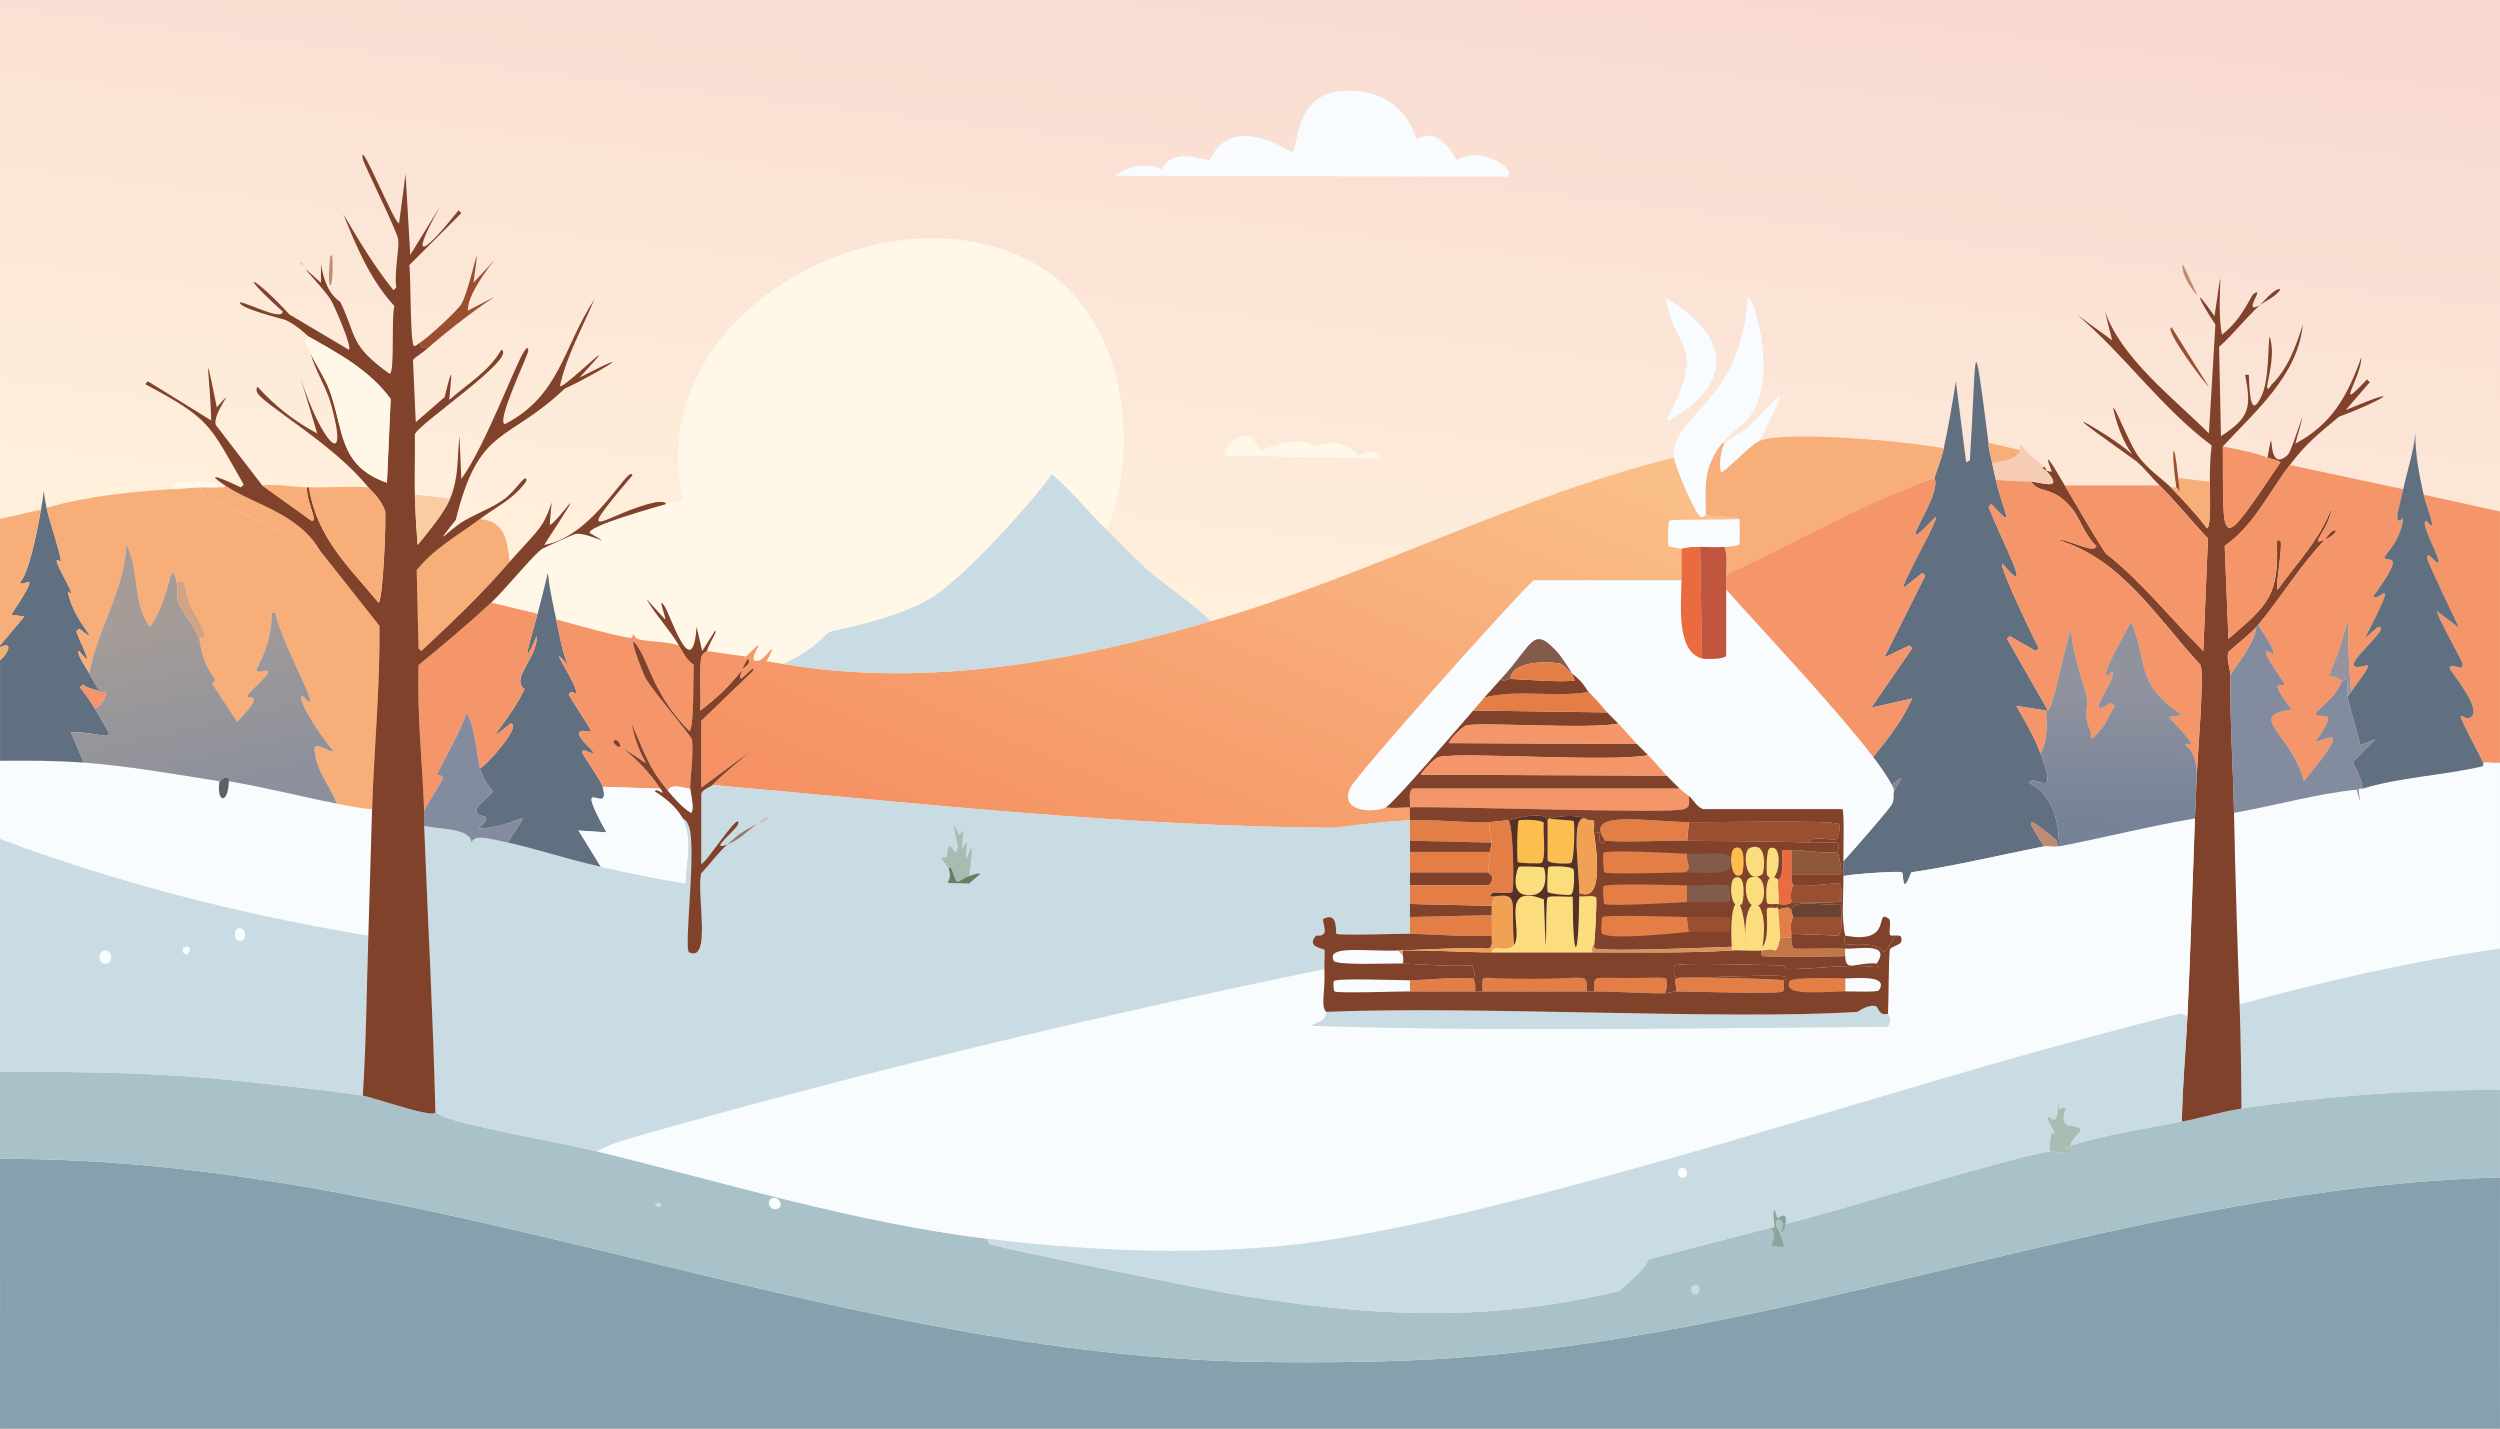 <?xml version="1.0" encoding="UTF-8"?>
<svg id="Layer_1" xmlns="http://www.w3.org/2000/svg" xmlns:xlink="http://www.w3.org/1999/xlink" viewBox="0 0 1934.5 1105.39"><rect x="0" y="0" width="1934.5" height="1105.39" fill="#333333" stroke="none"/>
  <defs>
    <style>
      .cls-1 {
        fill: #c9dbe3;
      }

      .cls-2 {
        fill: url(#linear-gradient-2);
      }

      .cls-3 {
        fill: #8ca49a;
      }

      .cls-4 {
        fill: #efb26d;
      }

      .cls-5 {
        fill: #f8fcfe;
      }

      .cls-6 {
        fill: #c08b71;
      }

      .cls-7 {
        fill: #fff8e8;
      }

      .cls-8 {
        fill: #f1a153;
      }

      .cls-9 {
        fill: #c4c3c2;
      }

      .cls-10 {
        fill: #d2a485;
      }

      .cls-11 {
        fill: #f4966a;
      }

      .cls-12 {
        fill: #8d593a;
      }

      .cls-13 {
        fill: #617081;
      }

      .cls-14 {
        fill: #c37646;
      }

      .cls-15 {
        fill: url(#linear-gradient-4);
      }

      .cls-16 {
        fill: #fcdd7d;
      }

      .cls-17 {
        fill: #838c9f;
      }

      .cls-18 {
        fill: #543026;
      }

      .cls-19 {
        fill: #927c72;
      }

      .cls-20 {
        fill: url(#linear-gradient-3);
      }

      .cls-21 {
        fill: #85a1ae;
      }

      .cls-22 {
        fill: url(#linear-gradient-5);
      }

      .cls-23 {
        fill: #e47e47;
      }

      .cls-24 {
        fill: #facca1;
      }

      .cls-25 {
        fill: #f8ae79;
      }

      .cls-26 {
        fill: #684232;
      }

      .cls-27 {
        fill: #83848f;
      }

      .cls-28 {
        fill: #f6ccb4;
      }

      .cls-29 {
        fill: #a8bcb2;
      }

      .cls-30 {
        fill: #dc925e;
      }

      .cls-31 {
        fill: #628260;
      }

      .cls-32 {
        fill: #835b4a;
      }

      .cls-33 {
        fill: #ea6b40;
      }

      .cls-34 {
        fill: #97929c;
      }

      .cls-35 {
        fill: #80422a;
      }

      .cls-36 {
        fill: #fdbe50;
      }

      .cls-37 {
        fill: #fae9db;
      }

      .cls-38 {
        fill: #a9c2ca;
      }

      .cls-39 {
        fill: #c0563d;
      }

      .cls-40 {
        fill: url(#linear-gradient);
      }

      .cls-41 {
        fill: #9a4f31;
      }

      .cls-42 {
        fill: #5a6067;
      }
    </style>
    <linearGradient id="linear-gradient" x1="1008.03" y1="-86.6" x2="936.99" y2="505.02" gradientTransform="translate(0 -29.21) scale(1 2.3)" gradientUnits="userSpaceOnUse">
      <stop offset="0" stop-color="#f7d7cf"/>
      <stop offset="1" stop-color="#fff0dc"/>
    </linearGradient>
    <linearGradient id="linear-gradient-2" x1="1003.01" y1="-99.91" x2="931.96" y2="491.72" gradientTransform="matrix(1,0,0,1,0,0)" xlink:href="#linear-gradient"/>
    <linearGradient id="linear-gradient-3" x1="1036.93" y1="265.6" x2="845.86" y2="706.73" gradientUnits="userSpaceOnUse">
      <stop offset="0" stop-color="#fabf88"/>
      <stop offset="1" stop-color="#f59162"/>
    </linearGradient>
    <linearGradient id="linear-gradient-4" x1="133.74" y1="474.43" x2="165.21" y2="613.4" gradientUnits="userSpaceOnUse">
      <stop offset="0" stop-color="#a59c98"/>
      <stop offset="1" stop-color="#8c909c"/>
    </linearGradient>
    <linearGradient id="linear-gradient-5" x1="1636.92" y1="534.46" x2="1634.16" y2="635.18" gradientUnits="userSpaceOnUse">
      <stop offset="0" stop-color="#90929e"/>
      <stop offset="1" stop-color="#758298"/>
    </linearGradient>
  </defs>
  <g id="Generative_Object">
    <g id="Background">
      <rect class="cls-40" x="0" width="1934.5" height="1105.39"/>
      <path class="cls-2" d="M.03,401.57C.15,267.74-.06,133.83.03,0h1934.44c.09,131.91-.12,263.9,0,395.81l-59.01-12.95c-3.6-15.85-6.54-31.14-6.48-47.5-1.37,14.79-6.26,28.87-9.36,43.18l-87.8-18.71c13.39-17.49,21.38-23.35,38.14-37.42,31.53-11.46,55.75-26.28,5.04-5.04l18.71-21.59-2.16-2.16c-26.39,28-4.58-.74-4.32-17.27-10.98,30.51-22.87,51.91-51.1,66.93,13.64-49.23-2.21,5.36-5.76,8.64-18.54,17.11-9.18-33.62-15.83,2.16-10.05-3.94-23.78-6.42-34.54-8.64,25.28-27.36,57.99-54.88,61.89-94.28-5.3,16.9-11.5,34.19-24.47,46.78h-2.88c-.12-2.79,5.11-19.88,2.88-32.38-3.33-18.7.09,24.44-7.2,40.3-8.2,17.86-9.52,2.08-10.08-15.83h-2.88c4.97,25.65,3.41,33.17-18.71,47.5l-1.44-69.09c11.29-10.01,20.46-22.35,31.66-32.38,2.26-2.02,13.01-6.91,15.83-12.23-4.56-1.46-14.96,11.75-15.83,12.23-14.91,8.25,4.7-15.33-5.04-8.64-2.16,1.49-8.3,19.02-24.47,31.66-4.93-24.13,3.31-75.81-5.76-14.39-17.37-25.09-12.46-13.26.72,6.48l-5.04,84.2c-27.32-27.26-68.33-58.49-80.6-94.99l5.76,23.03-26.63-19.43c36.9,31.43,64.65,71.64,103.63,100.75-1.3,9.38-1.4,18.62-1.44,28.07l-24.47-2.88c-3.55-34.62-5.68-22.21-1.44,7.2-.39-.25-2.61.15-4.32,0-6.16-6.29-18.23-14.05-25.91-25.19-7.31-10.6-22.9-51.44-17.27-30.23,10.31,38.85,30.15,37.38-13.67,10.79-35.72-21.67,27.23,21.94,30.23,24.47,6.57,5.55,11.91,12.73,17.99,18.71h-73.41c-4.55-7.54-19.07-33.78-10.08-10.79-.2.5-4.13-.61-4.32-.72-.14-.08.82-1.14-1.44-2.88-6.27-4.83-13.87-10.38-17.99-17.27-1.35.05-.35,3.05-.72,4.32l-24.47-5.76c-12.7-99.5-9-68.33-14.39,13.67l-2.88,1.44-7.92-62.61c-2.74,17.44-5.66,34.56-9.36,51.82-28.98-5.39-120.77-13.88-142.49-5.76,27.09-53.52,16.84-35.63-10.79-8.64-.94.92-14.05,7.2-16.55,11.51l-1.44-1.44c6.22-7.92,19.48-15.85,24.47-25.19,17.29-32.36-.9-90.2-5.04-87.08-5.07,83.09-59.5,89.57-56.85,123.78-123.37,30.54-236.17,91.24-358.39,126.66-14.84-14.24-33.62-26.26-49.66-40.3-10.76-9.42-20.72-20.24-30.95-30.23,27.29-66.81,13.58-165.07-52.54-204.38-115.36-68.59-308.2,36.63-275.63,179.19-3.11,4.82-8.51,3.66-12.95,5.04.22-1.89-5.58-1.93-7.92-1.44-37.4,7.79-68.6,38.76-17.99-20.87-2.94-9.05-29.47,47.09-68.37,53.97,41.4-63.67,7.48-13.44,4.32-15.83,2.18-29.39,3.08-14.01-6.48.72-4.25,6.55-18.05,20.57-24.47,28.07-2.24-17.06-3.12-30.68-23.03-33.1,12.52-9.36,27.02-16.04,35.98-29.51.37-7.33-8.15,7.39-16.55,13.67-9.67,7.23-21.8,11.4-31.66,17.27-12.64,7.53-25.61,23.41-6.48-.72,17.97-73.33,39.37-59.05,84.2-101.47,25.32-11.86,62.37-34.75,11.51-8.64,40.59-44.01-13.2,10.23-15.11,6.48,5.26-23.74,17.31-44.76,26.63-66.93-24.33,36.89-26.09,73.97-69.09,96.43-7.65-.72,18.08-53.79,17.99-56.85-.09-3.2-1.29-2.14-2.88,0-6.37,8.59-30.33,73.85-48.94,99.31l-1.44-33.1c-1.93,18.19-.4,31.72-7.2,48.22l-27.35-2.88c-.46-15.55.34-31.21,0-46.78,2.24-7.71,79.89-59.63,66.93-65.49-9.48,16.79-26.34,26.56-40.3,38.86,1.99-21.52,3.07-28.9-3.6-2.16l-22.31,19.43-2.16-48.22c2.95-3.2,6.83-5.07,10.08-7.92,15.39-13.5,36.28-29.92,53.25-41.02l-20.87,10.79c-.45-20.64,43.72-63.27,4.32-21.59,7.17-48.92-1.88,3.62-9.36,16.55-2.88,4.98-26.66,26.86-31.66,29.51-1.85.98-2.83,2.85-5.04,2.88-3.1-2.51-2.3-53.71-3.6-62.61l40.3-40.3-2.16-2.16c-23.47,29.56-41.36,45.9-14.39-2.88l-23.03,37.42-3.6-62.61-5.04,38.14c-3.08,1.88-31.59-69.13-28.07-49.66.6,3.33,26.27,55.37,27.35,61.89,1.18,7.15-3.19,25.16-1.44,37.42l-2.16,2.16c-14.86-18.45-27.02-38.85-38.86-59.01,9.73,24.34,20.84,51.02,39.58,71.25-2.57,7.74.43,51.3-3.6,52.54-31.8-22.7-25.45-29.48-38.14-55.41-.75-1.54-11.17-5.13-15.11-29.51v14.39c-27.19-24.87,1.05,2.24,7.92,13.67,2.26,3.77,16.68,36.44,13.67,38.14l-46.06-27.35c-25.9-28.61-43.79-37.16-5.04-2.16-1,7.25-25.77-6.35-33.1-7.2-1.64,4.33,31.79,12.54,35.26,13.67,9.47,4.42,17.03,12.41,17.99,12.95-5.43,1.56-.36,8.98,1.44,12.95,3.57,13.63,12.07,25.86,15.83,39.58,14.78,53.93-8.23,28.15-23.75-20.87l12.95,43.18c-17.48-9.19-32.77-21.39-46.06-35.98-1.01.55-.97,2.62-.72,3.6,2.18,8.46,58.72,39.58,86.36,74.12-15.21-.96-30.95.35-46.06,0-.6-.01-1.04,0-1.44,0-11.28-.23-23.07-2.81-34.54-1.44l-35.98-46.78c-3.41-8.62,18.96-34.43.72-13.67-11.33-56.75-4.93-22.14-4.32,10.08l-48.94-30.23-2.16,2.16c50.43,26.91,49.45,30.71,76.28,77.72l-2.16,2.16c-8.69-4.11-32.03-14.75-12.23-1.44.16,2.11-2.63,1.4-5.76,1.44,5.22-6.05-40.57-7.81-34.54,1.44-33.18,2.03-65.83,5.37-97.87,14.39-.96-4.4-1.66-8.47-2.16-12.95-.5,4.88-1.31,9.58-2.16,14.39L.03,401.57Z"/>
      <path class="cls-21" d="M1934.47,911.09c-.15,64.74.11,129.56,0,194.31H.03c-.1-69.54.14-139.16,0-208.7,329.39-1.13,633.96,148.6,962.18,156.89,41.88,1.06,97.88.63,139.61-1.44,283.36-14.05,548.65-133.24,832.64-141.05Z"/>
      <path class="cls-38" d="M280.69,847.76c7.2,1.27,33.23,10.4,46.78,12.95,3.16.59,10.88,2.35,9.36-1.44,1.25,3.77,9.87,5.88,13.67,7.2,17.79,6.17,84.45,17.87,111.55,24.47,100.64,24.51,199.17,55.11,302.26,67.65-.43,1.61.84,3.83,2.16,4.32,8.69,3.19,160.94,33.93,181.35,37.42,105.8,18.08,199.53,24.26,305.13-1.44,8.18-7.83,18.02-14.52,23.03-24.47l94.28-24.47c-.06.77,5.31,4.29,0,13.67,14.65,3.31,10.18.82,7.2-9.36,2.81-.82,3.99-4.56,4.32-7.2,44.87-11.09,173.16-51.45,204.38-56.13.75-.11,12.39,1.41,15.11,1.44,6.25-5.87-10.56-1.98.72-5.76,24.14-8.08,60.33-13.72,86.36-18.71,15.27-2.93,30.52-7.68,46.06-10.08,62.36-9.63,136.88-14.9,200.06-14.39-.03,22.53.05,45.12,0,67.65-283.99,7.82-549.28,127.01-832.64,141.05-41.73,2.07-97.73,2.5-139.61,1.44C633.98,1045.3,329.42,895.56.03,896.69c-.05-22.53.03-45.12,0-67.65,50.54.4,101.46.54,151.85,4.32,23.2,1.74,110.1,11.08,128.82,14.39Z"/>
      <path class="cls-1" d="M285.01,723.98c-1.36,41.23-1.64,82.62-4.32,123.78-18.72-3.31-105.62-12.65-128.82-14.39-50.39-3.78-101.31-3.92-151.85-4.32-.07-59.95.04-119.97,0-179.91,91.89,34.33,188.06,58.84,284.98,74.84Z"/>
      <path class="cls-5" d="M1934.47,590.12c-.03,47.95.04,95.98,0,143.93-68.13,9.74-135.23,25.07-201.5,43.18-1.76-49.52-3.34-98.7-4.32-148.25,31.62-5.58,63.42-14.69,94.99-17.99,4.81,18.28,1.16,2.52,1.44,0,.13-1.2,2.88-.57,2.88-.72,30.11-9.04,62.38-10.22,92.84-17.27,1.23-.29.58-2.84.72-2.88,3.18-.74,9.08.52,12.95,0Z"/>
      <path class="cls-5" d="M64.8,590.12c34.96,2.56,70.46,8.93,105.07,14.39-2.6,16.92,6.75,18.16,7.2,0,28.22,4.72,55.49,11.82,83.48,17.27,9.03,1.76,18.12,3.75,27.35,4.32-1.06,32.53-1.8,65.28-2.88,97.87C188.08,707.97,91.91,683.47.03,649.13c-.01-20.13.01-40.32,0-60.45,21.6-.22,43.23-.14,64.77,1.44Z"/>
      <path class="cls-1" d="M1934.47,843.44c-63.19-.5-137.71,4.77-200.06,14.39-.16-26.83-.49-53.8-1.44-80.6,66.28-18.11,133.37-33.44,201.5-43.18-.03,36.44.05,72.95,0,109.39Z"/>
      <path class="cls-13" d="M36.01,392.93c2.49,11.4,12.74,40.76,10.79,41.74-11.78-9.39,16.66,33.22,5.76,23.03,4,24.02,29.47,44.52,8.64,28.79l-2.16,2.16c5.69,14.62,14.4,30.25,2.16,15.11-2.63,1.41,4.91,12.04,7.92,17.27,2.79,4.85,5.08,9.97,8.64,14.39-3.79-2.03-10.17-2.57-13.67-5.76l-2.16,2.16c4.03,5.28,8.21,10.82,11.51,16.55,17.43,30.26,15.48,19.2-18.71,17.99l10.08,23.75c-21.54-1.58-43.17-1.66-64.77-1.44-.01-25.88-.01-51.84,0-77.72,6.29-5.31,10.62-15.28,0-10.08,0-.48,0-.96,0-1.44l18.71-22.31-10.08-1.44c25.41-38.32,9.13-20.91,7.2-24.47-1.42-2.62,5.18,3.26,15.83-56.85.85-4.81,1.66-9.51,2.16-14.39.5,4.48,1.2,8.55,2.16,12.95Z"/>
      <path class="cls-11" d="M1934.47,395.81c.06,64.74.04,129.56,0,194.31-3.87.52-9.77-.74-12.95,0-26.53-51.13-16.39-32.53-10.79-34.54,11.81-4.25-11.7-32.38-15.11-38.14.71-6.02,9.58,2.75,10.08-2.88.25-2.82-18.4-34.33-20.15-41.74l17.27,12.95c-3.57-7.46-24.14-50.34-24.47-53.25-1.05-9.37,8.33,7.51,8.64,1.44.19-3.7-15.32-31.36-9.36-30.95,9.55,11.35.78-7.2-2.16-20.15l59.01,12.95Z"/>
      <path class="cls-25" d="M31.69,394.37c-10.65,60.11-17.26,54.23-15.83,56.85,1.93,3.56,18.22-13.85-7.2,24.47l10.08,1.44L.03,499.44c.02-32.6-.03-65.27,0-97.87l31.66-7.2Z"/>
      <path class="cls-4" d="M.03,510.96c0-3.35,0-6.73,0-10.08,10.62-5.2,6.29,4.76,0,10.08Z"/>
      <path class="cls-7" d="M856.42,410.2c-14.41-14.08-27.1-30.07-42.46-43.18-17.72,24.92-69.09,80.49-92.12,94.99-28.09,17.7-76.8,25.4-80.6,27.35-1.94.99-11.38,14.02-35.26,24.47-4.3-.72-8.65-1.39-12.95-2.16,11.11-20.03-1.29-1.84-5.04-.72-15.55,4.65,12.31-25.9-10.79-2.88l-30.23-4.32c2.83-8.41,8.26-15.07,6.48-15.83l-10.08,15.83-4.32-18.71c-3.3,45.51-20.45-10.07-25.19-16.55-5.57-7.62,2.15,10.22.72,10.79l-14.39-15.83c7.46,12.91,17.46,22.97,25.19,35.98-9.25-3-20.36-2.66-29.51-4.32-5.09-.92-5.4-4.25-5.76-4.32-.94-.18.06,3.44-2.88,2.88-18.93-3.64-38.26-9.29-56.85-14.39-2.62-11.93-5.13-23.8-6.48-35.98-2.4,10.62-5.14,21.15-7.92,31.66l-35.98-8.64c10.76-9.93,32.79-37.3,39.58-41.74,1.19-.78,24.5-11.33,25.91-11.51,10.02-1.3,33.03,12.49,10.79-.72-1.68-5.51,52.52-20.3,59.01-22.31,4.44-1.37,9.85-.22,12.95-5.04-32.57-142.56,160.27-247.79,275.63-179.19,66.12,39.32,79.83,137.57,52.54,204.38Z"/>
      <path class="cls-20" d="M1295.41,354.07c.47,6.06,16.33,44.03,20.87,46.06,1.67.74,2.33-1.69,3.6-1.44,4.27.84,25.05,1.31,25.91,2.88-6.92,1.22-51.77-.12-53.97,1.44-.87.62-1.28,18.63-.72,19.43.3.42,8.93,2.04,10.08,2.16.1,8.14.02,16.39,0,24.47h-114.43c-19.79,18.69-137.18,150.8-141.77,160.48-8.99,18.95,18.25,19.61,27.35,15.11,5.24,1.08,12.78.1,18.71,0-.22,3.31.14,6.75,0,10.08-19.46.84-38.98,3.32-58.29,5.76-161-.89-321.35-18.87-481.45-33.1,9.37-9.6,20.13-17.82,30.23-26.63l-38.86,28.79v-51.82l40.3-38.86c1.56-7.63-15.35,17.54-8.64-.72,1.74-2.2,7.45-4.22,4.32-8.64-.06-.08-1.6.32-1.44-1.44,23.1-23.02-4.75,7.53,10.79,2.88,3.75-1.12,16.14-19.31,5.04.72,4.31.77,8.65,1.44,12.95,2.16,112.2,18.74,223.76-2.01,331.04-33.1,122.22-35.42,235.02-96.12,358.39-126.66Z"/>
      <path class="cls-13" d="M1538.66,342.56c.08,5.4,1.84,10.61,2.88,15.83.87,4.39,1.85,8.61,2.88,12.95,6.78,28.72,15.83,39.22-3.6,18.71l-2.16,2.16c12.1,30.16,35.99,73.89,10.79,43.9-3.19,1.66,25.01,59.25,28.07,65.49l-2.16,2.16-20.15-11.51-2.16,2.16,31.66,55.41c-.27.16-.89-.1-1.44,0l-23.03-3.6c6.68,11.86,13.98,23.9,18.71,36.7,14.19,38.41-3.69,15.84-8.64,22.31-1.76,2.3,22.49,4.27,23.03,49.66-.46.09-.98-.09-1.44,0,.69-3.51-1.19-5.21-3.6-7.2-22.63-18.63-19.68-12.92-6.48,7.2-34.29,6.76-68.29,15.02-102.91,20.15-7.41,19.98-5.64,1.11-7.2,0-1.85-1.31-39.19,1.37-45.34,2.88-.07-3.82.07-7.69,0-11.51,7.43-8.08,35.17-39.85,37.42-43.9,2.19-3.95.88-7.94,1.44-9.36,2.51-6.42,12.27-17.11-1.44-5.76-3.39-6.58-9.79-15.59-14.39-21.59,11.63-14.2,22.69-28.41,30.23-45.34l-31.66,7.2,31.66-46.06-2.16-2.16-19.43,9.36,31.66-63.33-2.16-2.16-14.39,11.51c-3.15-1.66,27.75-53.48,24.47-54.69-30.1,31.8-8.01.5-2.16-16.55,3.88-11.31,1.25-13.01,1.44-13.67,2.34-8.03,5.22-13.8,7.2-23.03,3.7-17.25,6.62-34.38,9.36-51.82l7.92,62.61,2.88-1.44c5.39-82,1.7-113.17,14.39-13.67Z"/>
      <path class="cls-25" d="M155.47,377.1c-.37,2.94-.04,3.9,2.16,5.76,3.81,3.23,78.01,35.42,89.96,43.18l46.06,58.29c.46,47.34-4.21,94.58-5.76,141.77-9.22-.57-18.32-2.56-27.35-4.32-6.31-16.43-15.48-23.67-17.27-42.46.89-6.09,13.43,4.2,14.39,1.44-4.44-4.65-28.94-38.84-23.75-42.46,20.04,21.78-14.65-36.44-20.87-64.05h-2.88c.39,27.51-12.94,42.77-11.51,44.62,2.37,3.07,8.38-2.39,8.64,1.44.18,2.68-16.91,17.07-15.83,18.71,1.35,2.07,14.63-3.92-7.92,19.43l-19.43-29.51,2.88-2.88c-12.01-14.67-11.71-29.27-12.95-32.38,11.25,2.46-2.52-15.75-7.2-26.63-3.88-9.03-2.06-21.32-10.08-16.55-5.22-22.53-4.43,12.73-20.87,34.54-13.46-19.07-7.91-43.66-17.99-64.05-1.58,36.18-22.49,65.51-28.79,100.03-3.01-5.23-10.55-15.86-7.92-17.27,12.24,15.14,3.53-.5-2.16-15.11l2.16-2.16c20.83,15.74-4.63-4.76-8.64-28.79,10.9,10.2-17.54-32.42-5.76-23.03,1.94-.98-8.3-30.34-10.79-41.74,32.05-9.03,64.69-12.36,97.87-14.39,7.26-.44,14.22-1.23,21.59-1.44Z"/>
      <path class="cls-1" d="M856.42,410.2c10.22,9.99,20.19,20.8,30.95,30.23,16.03,14.04,34.81,26.06,49.66,40.3-107.29,31.09-218.84,51.84-331.04,33.1,23.88-10.45,33.32-23.47,35.26-24.47,3.8-1.95,52.51-9.65,80.6-27.35,23.03-14.51,74.39-70.08,92.12-94.99,15.36,13.11,28.05,29.1,42.46,43.18Z"/>
      <path class="cls-35" d="M1748.8,236.05c-11.21,10.04-20.37,22.37-31.66,32.38l1.44,69.09c22.13-14.33,23.68-21.85,18.71-47.5h2.88c.56,17.91,1.87,33.69,10.08,15.83,7.28-15.86,3.87-59,7.2-40.3,2.23,12.51-3,29.6-2.88,32.38.05,1.04-.47,2.16.72,2.88l2.16-2.88c12.97-12.59,19.17-29.87,24.47-46.78-3.9,39.39-36.61,66.91-61.89,94.28.51,79.46-3.88,84.02,44.62,12.23-3.16-1.99-6.64-2.25-10.08-3.6,6.65-35.78-2.71,14.95,15.83-2.16,3.55-3.27,19.4-57.87,5.76-8.64,28.22-15.02,40.12-36.42,51.1-66.93-.26,16.53-22.07,45.27,4.32,17.27l2.16,2.16-18.71,21.59c50.71-21.24,26.5-6.42-5.04,5.04-16.77,14.07-24.75,19.93-38.14,37.42-16.23,21.2-27.68,46.66-50.38,62.61l2.88,71.97c30.79-26.52,39.44-33.5,37.42-76.28h2.88c1.86,6.03-4.56,38.8-2.16,38.14,14.95-20.84,32.77-38.89,41.74-63.33-1.79,17.23-19.32,30.86-5.04,24.47-19.46,20.29-34.01,44.79-51.82,66.21-.07.08-.52.35-1.44,1.44-4.77,5.68-15.71,13.95-21.59,19.43-1.79,5.4,1.49,12.9,1.44,17.99-.34,35.44,2.18,71.1,2.88,106.51.98,49.55,2.56,98.73,4.32,148.25.95,26.8,1.27,53.77,1.44,80.6-15.54,2.4-30.79,7.15-46.06,10.08.3-27.38,3.03-54.73,4.32-82.04,2.39-50.79,3.88-101.75,5.76-152.57.41-11.06,1.04-22.07,1.44-33.1.56-15.48,5.99-78.02,2.88-85.64-32.84-35.4-60.82-81.77-109.39-96.43,4.5-2.18,27.77,11.3,28.79,4.32-7.96-6.7-13.53-22.49-18.71-28.79-15.32-18.63-25.21-10.96-31.66-20.87,8.68.38,25.88,7.51,11.51-8.64.19.11,4.11,1.22,4.32.72-8.99-22.99,5.53,3.26,10.08,10.79,10.55,17.5,20.42,35.43,31.66,52.54,27.7,21.64,49.96,50.18,75.56,75.56l3.6-87.08c-12.73-13.48-24.19-28-37.42-41.02-6.08-5.99-11.42-13.16-17.99-18.71-3-2.53-65.95-46.14-30.23-24.47,43.82,26.59,23.98,28.06,13.67-10.79-5.63-21.22,9.97,19.63,17.27,30.23,7.68,11.14,19.75,18.9,25.91,25.19,9.7,9.92,19.57,20.62,28.07,31.66,3.47.11,2.15-32.35,2.16-35.98.04-9.45.14-18.69,1.44-28.07-38.98-29.11-66.73-69.32-103.63-100.75l26.63,19.43-5.76-23.03c12.27,36.5,53.28,67.73,80.6,94.99l5.04-84.2c-13.18-19.74-18.09-31.56-.72-6.48,9.07-61.42.82-9.73,5.76,14.39,16.17-12.65,22.31-30.18,24.47-31.66,9.74-6.7-9.87,16.88,5.04,8.64Z"/>
      <path class="cls-11" d="M1859.62,378.54c-3.08,14.24-8.53,29.98,0,22.31-2.26,18.99-14.58,28.54-14.39,30.23.61,5.33,18.44-7.17-8.64,30.23,2.95,6.47,22-23.26-6.48,32.38l10.08-8.64c13.84-.75-41.3,39.3-7.92,29.51,1.48,2.38-9.61,15.29-12.95,20.87-6.76-76.07,5.8-66.9-17.27-12.23,6.42.09,9.48,3.44,10.08,3.6-3.8,12.4-20.36,23.57-20.15,25.19.84,6.49,20.73-7.74,0,21.59,1.35,3.02,34.28-20.91-9.36,30.95-9.45-37.08-45.15-50.39-9.36-55.41-20.74-27.34-5.16-15.6-5.76-20.15-.19-1.47-17.08-23.21-13.67-25.19,1.41-.82,14.76,12.24-6.48-20.15,17.81-21.42,32.35-45.92,51.82-66.21,3.97-1.78,5.91-3.07,8.64-6.48-3.42-2.01-6.82,4.59-8.64,6.48-14.28,6.39,3.25-7.23,5.04-24.47-8.97,24.44-26.79,42.49-41.74,63.33-2.4.65,4.02-32.11,2.16-38.14h-2.88c2.02,42.78-6.63,49.76-37.42,76.28l-2.88-71.97c22.69-15.95,34.14-41.41,50.38-62.61l87.8,18.71Z"/>
      <path class="cls-13" d="M1875.46,382.86c2.94,12.95,11.71,31.5,2.16,20.15-5.96-.41,9.54,27.25,9.36,30.95-.3,6.07-9.69-10.8-8.64-1.44.33,2.91,20.9,45.79,24.47,53.25l-17.27-12.95c1.75,7.41,20.4,38.92,20.15,41.74-.49,5.63-9.37-3.14-10.08,2.88,3.41,5.76,26.92,33.89,15.11,38.14-5.6,2.01-15.74-16.58,10.79,34.54-.14.03.51,2.59-.72,2.88-30.45,7.05-62.73,8.23-92.84,17.27.13-8.25-7.47-19.13-7.2-20.87l17.27-17.27-11.51,4.32-10.08-36.7c.66-1.65,1.95-2.77,2.88-4.32,3.34-5.58,14.43-18.49,12.95-20.87-33.38,9.79,21.76-30.26,7.92-29.51l-10.08,8.64c28.48-55.65,9.42-25.92,6.48-32.38,27.07-37.4,9.24-24.89,8.64-30.23-.19-1.69,12.13-11.23,14.39-30.23-8.53,7.67-3.08-8.07,0-22.31,3.1-14.31,7.99-28.39,9.36-43.18-.07,16.36,2.88,31.65,6.48,47.5Z"/>
      <path class="cls-25" d="M1504.11,346.88c-1.98,9.22-4.86,15-7.2,23.03-56.18,19.79-107.46,49.71-161.2,74.84-.04-6.93,1.08-15.38-1.44-21.59,2.18-.28,10.53-.34,11.51-2.16.46-.85.47-18.58,0-19.43-.86-1.57-21.64-2.04-25.91-2.88-.24-23.87-2.17-36.86,12.95-56.13l1.44,1.44c-3.94,6.79-3.51,20.56-2.16,21.59,7.83-5.33,23.02-22.04,29.51-24.47,21.72-8.13,113.51.37,142.49,5.76Z"/>
      <path class="cls-5" d="M1037.05,70.53c27.85-2.67,51.23,10.14,59.01,37.42,19.05-11.77,29.25,15.47,31.66,15.83,15.6-11.14,45.76,5.72,38.86,12.95l-304.42-.72c10.72-6.96,24.44-11.15,36.7-5.04,10.03-18.41,33.4-5.66,37.42-7.2,12.72-28.01,41.84-19.52,63.33-5.76,5.37-1.69.91-44,37.42-47.5Z"/>
      <path class="cls-11" d="M1671.07,375.66c13.23,13.02,24.69,27.54,37.42,41.02l-3.6,87.08c-25.61-25.39-47.86-53.93-75.56-75.56-11.24-17.1-21.11-35.04-31.66-52.54h73.41Z"/>
      <path class="cls-25" d="M394.4,434.67c-21.08,24.6-44.76,46.99-68.37,69.09l-2.16-2.16-1.44-60.45c13.53-16.9,32.21-27.07,48.94-39.58,19.91,2.42,20.79,16.04,23.03,33.1Z"/>
      <path class="cls-11" d="M1754.55,354.07c3.44,1.35,6.92,1.61,10.08,3.6-48.5,71.79-44.11,67.23-44.62-12.23,10.76,2.21,24.5,4.7,34.54,8.64Z"/>
      <path class="cls-7" d="M963.65,336.8c7.51.27,9.37,10.93,11.51,11.51,2.14.59,28.58-13.37,41.74-2.88,24.02-9.23,32.67,6.98,34.54,7.2,1.01.12,11.19-9.17,16.55,2.16l-118.74-2.16c-5.94-2.3,6.85-16.11,14.39-15.83Z"/>
      <path class="cls-25" d="M247.59,426.04c-11.95-7.76-86.15-39.95-89.96-43.18-2.2-1.86-2.53-2.82-2.16-5.76,4.29-.12,8.66.05,12.95,0,3.12-.04,5.92.67,5.76-1.44,22.21,14.94,56.61,21.27,73.41,50.38Z"/>
      <path class="cls-28" d="M1581.83,361.27c-3.37.79.85,2.22,1.44,2.88,14.37,16.15-2.83,9.02-11.51,8.64-9.14-.4-18.24-.49-27.35-1.44-1.03-4.34-2.01-8.56-2.88-12.95,8.2-1.99,19.28-2.24,21.59-10.08.37-1.27-.63-4.27.72-4.32,4.13,6.89,11.73,12.44,17.99,17.27Z"/>
      <path class="cls-25" d="M1709.93,372.78c-.01,3.63,1.31,36.09-2.16,35.98-8.5-11.04-18.36-21.75-28.07-31.66,1.71.15,3.93-.25,4.32,0,3.71,2.37,3.17,9.7,1.44-7.2l24.47,2.88Z"/>
      <path class="cls-25" d="M1563.12,348.31c-2.31,7.83-13.39,8.08-21.59,10.08-1.04-5.22-2.8-10.43-2.88-15.83l24.47,5.76Z"/>
      <path class="cls-7" d="M168.43,377.1c-4.3.05-8.66-.12-12.95,0-7.37.21-14.33.99-21.59,1.44-6.03-9.25,39.76-7.49,34.54-1.44Z"/>
      <path class="cls-41" d="M1680.43,253.32l28.79,46.06c-3.27-2.58-35.36-45.37-28.79-46.06Z"/>
      <path class="cls-41" d="M1685.47,369.9c1.73,16.9,2.27,9.57-1.44,7.2-4.24-29.4-2.11-41.81,1.44-7.2Z"/>
      <path class="cls-6" d="M1689.06,204.38l11.51,24.47c-5.34-5.11-13.29-18.13-11.51-24.47Z"/>
      <path class="cls-35" d="M1748.8,236.05c.88-.48,11.27-13.69,15.83-12.23-2.82,5.33-13.57,10.21-15.83,12.23Z"/>
      <polygon class="cls-28" points="232.48 202.94 233.92 202.94 234.64 203.66 234.64 205.1 233.92 205.82 233.2 205.1 232.48 204.38 231.76 203.66 232.48 202.94"/>
      <path class="cls-37" d="M1757.43,297.94l-2.16,2.88c-1.19-.72-.67-1.84-.72-2.88h2.88Z"/>
      <path class="cls-41" d="M1583.27,364.15c-.59-.66-4.81-2.09-1.44-2.88,2.26,1.74,1.3,2.8,1.44,2.88Z"/>
      <path class="cls-5" d="M1698.42,633.3c-1.88,50.82-3.37,101.77-5.76,152.57-2.4.59-2.87-1.55-5.04-1.44-4.31.21-72.04,18.54-83.48,21.59-165.49,44.11-460.77,144.28-614.59,158.32-75.06,6.85-150.69,3.31-225.25-5.76-103.08-12.53-201.62-43.14-302.26-67.65,7.9-5.3,25.08-10.07,35.26-12.95,174.05-49.25,350.24-91.88,527.51-128.1.95,16.81-3.15,28.94,1.44,33.1-.68,8.32-6.56,6.94-11.51,10.79,147.63,4.63,297.17,1.74,445.47.72,4.91-4.11.68-9.31.72-10.08.43-7.89.56-47.33,1.44-49.66.9-2.38,8.04-3.55,8.64-5.76,1.86-6.83-3.9-4.67-4.32-5.04-.48-.42-3.53.78-4.32-.72-.93-1.77,1.27-10.73-.72-12.23-11.78-8.9,4.3,20.26-33.82,12.95-3.29-13.79-1.18-31.66-1.44-46.06,6.15-1.5,43.49-4.19,45.34-2.88,1.56,1.11-.21,19.98,7.2,0,34.62-5.13,68.62-13.39,102.91-20.15,2.94-.58,7.12.57,10.08,0,.46-.09.98.09,1.44,0,35.05-6.72,69.79-15.68,105.07-21.59Z"/>
      <path class="cls-1" d="M1091.03,634.74c-.21,5.24.09,10.58,0,15.83-.05,2.86.05,5.77,0,8.64-.09,5.26.06,10.58,0,15.83v47.5c-7.68-.2-54.53,1.64-56.85,0-1.18-.84,1.86-17.61-10.08-11.51-1.35.69,2.01,8.33.72,10.79-1.76,3.35-6.14,1.79-6.48,2.16-8.08,8.99,6.05,10.09,6.48,10.79.52.86-.19,11.7,0,15.11-177.27,36.22-353.46,78.85-527.51,128.1-10.18,2.88-27.36,7.66-35.26,12.95-27.1-6.6-93.76-18.3-111.55-24.47-3.8-1.32-12.43-3.42-13.67-7.2-1.72-73.43-5.84-146.84-8.64-220.22,11.13,2.72,35.72,1.4,36.7,12.95,1.94-6.89,14.6-2.76,28.07,0,17.49,3.58,46.72,13.02,71.97,18.71,21.65,4.88,43.56,9.41,65.49,12.95.35-17.88,5.76-33.59-2.16-50.38.28.47,3.57.34,5.76,9.36,4.07,24.04-4.99,92.28-.72,94.28,17.64,8.22,5.44-46.16,9.36-61.17,6.69-7.14,12.96-15.73,20.15-22.31,9.2-3.42,15.46-10.28,23.03-15.83,1.98-1,8.31-1.57,8.64-5.04-3.91-.54-6.54,3.5-8.64,5.04-11.2,5.65-13.77,7.36-23.03,15.83-15.92,5.92,8.4-12,8.64-16.55.47-9.04-24.58,30.52-28.79,31.66v-54.69c2.25-3.87,6.76-4.55,8.64-6.48,160.1,14.23,320.46,32.21,481.45,33.1,19.31-2.44,38.84-4.91,58.29-5.76Z"/>
      <path class="cls-1" d="M1692.66,785.87c-1.28,27.31-4.02,54.66-4.32,82.04-26.03,4.99-62.22,10.63-86.36,18.71,1.04-9.5,18.53-13.16-2.16-15.83-8.82-6.44,5.51-18.01-6.48-12.23l-.72-9.36c.62,27.91-7.23,13.09-7.92,15.11-1.07,3.17,5.95,12.27,5.76,12.95-.25.86-4.11-7.37-4.32,13.67-31.23,4.68-159.51,45.04-204.38,56.13.85-6.71-.47-8.47-6.48-4.32-2.83-11.67-3.81-5.51-2.16,6.48-.1,1.19-2.87.57-2.88.72l-94.28,24.47c-5.01,9.95-14.85,16.63-23.03,24.47-105.6,25.7-199.34,19.52-305.13,1.44-20.41-3.49-172.66-34.23-181.35-37.42-1.32-.48-2.58-2.7-2.16-4.32,74.57,9.07,150.19,12.61,225.25,5.76,153.82-14.04,449.1-114.22,614.59-158.32,11.44-3.05,79.17-21.38,83.48-21.59,2.16-.11,2.64,2.03,5.04,1.44Z"/>
      <path class="cls-29" d="M1601.99,886.62c-11.28,3.77,5.53-.11-.72,5.76-2.72-.03-14.36-1.55-15.11-1.44.21-21.05,4.07-12.81,4.32-13.67.2-.68-6.83-9.78-5.76-12.95.69-2.02,8.54,12.8,7.92-15.11l.72,9.36c11.98-5.78-2.34,5.8,6.48,12.23,20.68,2.67,3.2,6.33,2.16,15.83Z"/>
      <path class="cls-3" d="M1381.77,947.07c-.33,2.64-1.51,6.38-4.32,7.2,4.4-8.74-.28-11.38-2.16-10.08-3.05,2.12,1.64,8.3,2.16,10.08,2.98,10.17,7.46,12.66-7.2,9.36,5.31-9.39-.06-12.9,0-13.67.01-.15,2.78.47,2.88-.72-1.65-11.99-.67-18.15,2.16-6.48,6-4.16,7.32-2.39,6.48,4.32Z"/>
      <path class="cls-5" d="M598.06,926.92c5.03-1.03,9.1,7.2,2.88,8.64-6.2,1.43-8.24-7.53-2.88-8.64Z"/>
      <path class="cls-1" d="M1310.52,994.57c6.25-2.43,5.25,7.14,1.44,7.2-2.84.05-5.77-5.51-1.44-7.2Z"/>
      <path class="cls-1" d="M507.39,931.24c4.91-2.57,6.44,3.51,1.44,2.88-.31-.04-2.86-2.13-1.44-2.88Z"/>
      <path class="cls-5" d="M81.35,735.49c5.45-.34,6.61,8.8,1.44,10.08-7.3,1.8-7.76-9.69-1.44-10.08Z"/>
      <path class="cls-5" d="M184.98,718.22c5.29-.82,6.56,9.28,1.44,10.08-5.29.82-6.56-9.28-1.44-10.08Z"/>
      <path class="cls-5" d="M143.24,732.61c5.53-1.26,3.95,5.13,1.44,5.76-3.43.86-4.87-4.97-1.44-5.76Z"/>
      <path class="cls-17" d="M1812.13,526.79c2.97.81,4.58-10.86,4.32,12.95l10.08,36.7,11.51-4.32-17.27,17.27c-.27,1.74,7.32,12.62,7.2,20.87,0,.15-2.75-.48-2.88.72-.28,2.52,3.37,18.28-1.44,0-31.58,3.3-63.38,12.41-94.99,17.99-.7-35.41-3.21-71.07-2.88-106.51,6.89-10.93,18.9-25.02,20.15-37.42.92-1.09,1.37-1.36,1.44-1.44,21.23,32.39,7.89,19.33,6.48,20.15-3.4,1.98,13.48,23.72,13.67,25.19.6,4.55-14.98-7.19,5.76,20.15-35.79,5.03-.09,18.33,9.36,55.41,43.64-51.85,10.71-27.92,9.36-30.95,20.73-29.33.84-15.1,0-21.59-.21-1.62,16.35-12.79,20.15-25.19Z"/>
      <path class="cls-15" d="M136.76,450.51c1.04,4.49-.37,11.53,1.44,16.55.53,1.46,12.84,19.13,15.83,26.63,1.24,3.12.95,17.72,12.95,32.38l-2.88,2.88,19.43,29.51c22.55-23.35,9.27-17.37,7.92-19.43-1.07-1.64,16.01-16.03,15.83-18.71-.26-3.83-6.27,1.63-8.64-1.44-1.42-1.85,11.91-17.11,11.51-44.62h2.88c6.22,27.61,40.91,85.83,20.87,64.05-5.19,3.62,19.31,37.81,23.75,42.46-.96,2.76-13.51-7.53-14.39-1.44,1.79,18.79,10.96,26.03,17.27,42.46-27.99-5.45-55.26-12.55-83.48-17.27-.15-.02.5-2.68-.72-2.88-4.18-.69-4.91,3.13-6.48,2.88-34.61-5.46-70.11-11.83-105.07-14.39l-10.08-23.75c34.19,1.21,36.14,12.27,18.71-17.99,3.72-.67,10.25-10.82,7.92-12.95-1.38-.16-3.14.24-3.6,0-3.55-4.43-5.84-9.54-8.64-14.39,6.29-34.52,27.21-63.86,28.79-100.03,10.08,20.39,4.53,44.98,17.99,64.05,16.44-21.82,15.65-57.07,20.87-34.54Z"/>
      <path class="cls-42" d="M177.06,604.51c-.44,18.16-9.79,16.92-7.2,0,1.57.25,2.29-3.57,6.48-2.88,1.22.2.57,2.85.72,2.88Z"/>
      <path class="cls-11" d="M77.75,535.43c.46.24,2.21-.16,3.6,0,2.34,2.14-4.2,12.28-7.92,12.95-3.3-5.74-7.49-11.28-11.51-16.55l2.16-2.16c3.5,3.19,9.89,3.73,13.67,5.76Z"/>
      <path class="cls-13" d="M430.38,479.29c2.87,13.07,4.15,23.5,9.36,35.98-20.52-24.24,9.61,17.25,5.76,21.59-.17.19-4.48-3.37-5.04.72-.23,1.66,15.81,24.48,17.27,28.79-22.93-5.05,1.82,14.36,1.44,15.83-.69,2.64-8.26-4.28-8.64,0-.13,1.54,14.4,21.3,15.83,26.63,6.86,25.43-24.72-15.07,2.88,35.26l-21.59-1.44,17.27,28.07c-25.24-5.69-54.47-15.13-71.97-18.71,20.56-33.36,13.21-12.37-23.03-10.79,15.14-13.5-1.45-6.47-1.44-14.39,0-2.92,12.9-13.43,12.95-14.39.06-1.03-6.81-6.18-10.08-17.99,4.54-1.26,33.32-34,23.75-34.54-24.97,19.59-2.65,1.12,10.79-26.63-11.46-7.88,10.63-24.96,9.36-41.02-14.74,34.36-2.39-5.49.72-17.27,2.77-10.51,5.51-21.04,7.92-31.66,1.35,12.18,3.86,24.06,6.48,35.98Z"/>
      <path class="cls-11" d="M525.38,499.44c3.44,5.79,5.76,11,11.51,15.11-.67,6.57.42,50.88-3.6,51.1-26.14-26.63-31.18-51.09-38.14-62.61-12.86-21.25,1.96,17.14,4.32,21.59,4.57,8.63,35.23,44.61,35.98,47.5,1.23,12.74-1.02,25.56-1.44,38.14-5.47-.36-14.2-4.49-17.27,1.44-15.28-17.83-18.48-30.93-28.07-51.82,7.56,36.38,23.1,36.46-6.48,19.43,10.58,8.02,21.68,19.82,28.79,30.95l-44.62-1.44c-1.44-5.32-15.97-25.08-15.83-26.63.37-4.28,7.95,2.64,8.64,0,.38-1.47-24.37-20.89-1.44-15.83-1.46-4.31-17.5-27.12-17.27-28.79.56-4.09,4.87-.53,5.04-.72,3.85-4.34-26.27-45.83-5.76-21.59-5.2-12.48-6.48-22.92-9.36-35.98,18.6,5.1,37.93,10.75,56.85,14.39,2.94.57,1.94-3.06,2.88-2.88.35.07.67,3.4,5.76,4.32,9.15,1.66,20.26,1.32,29.51,4.32Z"/>
      <path class="cls-11" d="M415.99,474.97c-3.11,11.78-15.46,51.64-.72,17.27,1.27,16.06-20.82,33.14-9.36,41.02-13.45,27.75-35.76,46.22-10.79,26.63,9.57.55-19.2,33.28-23.75,34.54-1.28-4.64-5.74-42.11-10.79-41.74-2.06,9.3-21.89,44.14-22.31,46.78-.23,1.45,4.11-.88,4.32,2.88.08,1.45-13.07,21.5-14.39,25.19-1.38-37.59-5.61-75.22-4.32-112.99,19.07-15.55,38.07-31.55,56.13-48.22l35.98,8.64Z"/>
      <path class="cls-35" d="M546.97,503.76c-.11.31-3.6,1.82-4.32,5.04-1.49,6.72,0,31.51-.72,41.02,13.31-10.38,21.2-17.5,32.38-31.66-6.71,18.26,10.2-6.91,8.64.72l-40.3,38.86v51.82l38.86-28.79c-10.1,8.81-20.86,17.03-30.23,26.63-1.88,1.93-6.39,2.61-8.64,6.48v54.69c4.2-1.14,29.25-40.71,28.79-31.66-.23,4.55-24.55,22.47-8.64,16.55-7.19,6.58-13.46,15.16-20.15,22.31-3.92,15.01,8.28,69.39-9.36,61.17-4.27-1.99,4.79-70.24.72-94.28-2.19-9.01-5.48-8.88-5.76-9.36-5.47-9.33-12.75-15.11-21.59-20.87,1.48-4.1,9.17,5.44,4.32-2.16-7.11-11.13-18.21-22.92-28.79-30.95,29.57,17.03,14.04,16.95,6.48-19.43,9.58,20.88,12.79,33.98,28.07,51.82,5.28,6.17,10.97,12.92,17.99,17.27,2.94-2.37-.75-17.78-.72-18.71.42-12.58,2.67-25.4,1.44-38.14-.75-2.88-31.41-38.87-35.98-47.5-2.36-4.45-17.17-42.84-4.32-21.59,6.97,11.52,12,35.98,38.14,62.61,4.02-.22,2.93-44.53,3.6-51.1-5.75-4.11-8.08-9.33-11.51-15.11-7.73-13.01-17.73-23.08-25.19-35.98l14.39,15.83c1.43-.57-6.29-18.42-.72-10.79,4.74,6.48,21.89,62.06,25.19,16.55l4.32,18.71,10.08-15.83c1.79.76-3.65,7.43-6.48,15.83Z"/>
      <path class="cls-11" d="M577.19,508.08c-.16,1.76,1.38,1.36,1.44,1.44-1.53,2.99-3.14,5.42-4.32,8.64-11.19,14.16-19.07,21.28-32.38,31.66.72-9.51-.77-34.3.72-41.02.72-3.22,4.21-4.72,4.32-5.04l30.23,4.32Z"/>
      <path class="cls-35" d="M574.31,518.15c1.18-3.22,2.78-5.65,4.32-8.64,3.14,4.41-2.58,6.44-4.32,8.64Z"/>
      <path class="cls-17" d="M371.37,594.44c3.27,11.81,10.14,16.96,10.08,17.99-.06.97-12.95,11.47-12.95,14.39-.01,7.92,16.58.9,1.44,14.39,36.24-1.58,43.59-22.56,23.03,10.79-13.47-2.76-26.12-6.89-28.07,0-.98-11.55-25.57-10.23-36.7-12.95-.15-3.81.14-7.7,0-11.51,1.32-3.69,14.48-23.74,14.39-25.19-.21-3.76-4.55-1.43-4.32-2.88.42-2.63,20.25-37.48,22.31-46.78,5.06-.37,9.51,37.1,10.79,41.74Z"/>
      <path class="cls-11" d="M1496.92,369.9c-.19.66,2.44,2.37-1.44,13.67-5.85,17.05-27.94,48.35,2.16,16.55,3.29,1.21-27.62,53.04-24.47,54.69l14.39-11.51,2.16,2.16-31.66,63.33,19.43-9.36,2.16,2.16-31.66,46.06,31.66-7.2c-7.54,16.93-18.59,31.14-30.23,45.34-29.41-38.3-80.18-91.97-113.71-129.54,0-3.82.02-7.69,0-11.51,53.74-25.13,105.03-55.06,161.2-74.84Z"/>
      <path class="cls-11" d="M1571.76,372.78c6.45,9.91,16.34,2.24,31.66,20.87,5.18,6.29,10.76,22.09,18.71,28.79-1.02,6.98-24.29-6.5-28.79-4.32,48.57,14.67,76.55,61.04,109.39,96.43,3.11,7.61-2.32,70.16-2.88,85.64-.28-20.23-8.55-22.43-8.64-23.75-.26-4.06,16.02,9.01-12.95-21.59l10.08-1.44c-37.35-25.91-25.39-40.26-39.58-72.69-1.75,5.63-22.48,39.37-18.71,41.74,1.56.98,4.04-3.02,4.32-2.88,5.97,3.02-25.14,40.43-1.44,24.47l3.6,2.16c-3.67,5.19-6.11,12.37-10.08,17.27-11.73,14.49-7.81,4.87-8.64,2.88-7.3-17.52-1.07-15.85-2.88-25.91-1.72-9.54-11.27-32.75-12.23-52.54-4.47,8.06-13.64,59.26-17.99,61.89l-31.66-55.41,2.16-2.16,20.15,11.51,2.16-2.16c-3.05-6.24-31.26-63.83-28.07-65.49,25.2,29.99,1.31-13.74-10.79-43.9l2.16-2.16c19.43,20.51,10.38,10.01,3.6-18.71,9.1.95,18.21,1.03,27.35,1.44Z"/>
      <path class="cls-22" d="M1699.86,600.19c-.4,11.03-1.03,22.05-1.44,33.1-35.28,5.91-70.02,14.87-105.07,21.59-.53-45.39-24.79-47.36-23.03-49.66,4.95-6.47,22.82,16.1,8.64-22.31,5.58-9.85,4.79-22.09,4.32-33.1.55-.1,1.17.16,1.44,0,4.36-2.63,13.52-53.83,17.99-61.89.97,19.78,10.52,43,12.23,52.54,1.81,10.06-4.42,8.38,2.88,25.91.83,1.99-3.09,11.61,8.64-2.88,3.96-4.9,6.4-12.08,10.08-17.27l-3.6-2.16c-23.7,15.96,7.41-21.45,1.44-24.47-.28-.14-2.76,3.86-4.32,2.88-3.77-2.37,16.96-36.11,18.71-41.74,14.19,32.42,2.24,46.78,39.58,72.69l-10.08,1.44c28.97,30.6,12.7,17.53,12.95,21.59.08,1.32,8.35,3.52,8.64,23.75Z"/>
      <path class="cls-11" d="M1583.27,549.82c.48,11.02,1.26,23.25-4.32,33.1-4.73-12.81-12.03-24.84-18.71-36.7l23.03,3.6Z"/>
      <path class="cls-6" d="M1591.91,654.89c-2.96.57-7.14-.58-10.08,0-13.21-20.12-16.15-25.82,6.48-7.2,2.41,1.98,4.29,3.69,3.6,7.2Z"/>
      <path class="cls-27" d="M1465.25,613.15c.54-2.41-.44-3.82-1.44-5.76,13.71-11.35,3.95-.66,1.44,5.76Z"/>
      <path class="cls-10" d="M154.03,493.69c-2.99-7.5-15.31-25.17-15.83-26.63-1.81-5.02-.4-12.06-1.44-16.55,8.02-4.76,6.19,7.52,10.08,16.55,4.68,10.88,18.45,29.08,7.2,26.63Z"/>
      <path class="cls-11" d="M1725.77,522.47c.05-5.09-3.23-12.59-1.44-17.99,5.88-5.48,16.82-13.75,21.59-19.43-1.25,12.4-13.27,26.49-20.15,37.42Z"/>
      <path class="cls-34" d="M1819.32,535.43c-.93,1.55-2.22,2.67-2.88,4.32.26-23.81-1.35-12.14-4.32-12.95-.6-.16-3.66-3.51-10.08-3.6,23.08-54.67,10.51-63.83,17.27,12.23Z"/>
      <path class="cls-35" d="M1799.17,417.4c1.81-1.89,5.22-8.49,8.64-6.48-2.72,3.41-4.67,4.7-8.64,6.48Z"/>
      <path class="cls-1" d="M1460.93,784.43c-.04.77,4.19,5.97-.72,10.08-148.3,1.02-297.84,3.91-445.47-.72,4.95-3.86,10.84-2.48,11.51-10.79,112.79-4.9,311.45,6.5,410.92,0,.75-.05,8.41-6.32,14.39-4.32,2.29.77,1.98,7.69,9.36,5.76Z"/>
      <path class="cls-5" d="M510.98,610.27c4.85,7.6-2.84-1.94-4.32,2.16,8.84,5.76,16.12,11.54,21.59,20.87,7.92,16.78,2.5,32.5,2.16,50.38-21.93-3.54-43.84-8.07-65.49-12.95l-17.27-28.07,21.59,1.44c-27.6-50.33,3.98-9.84-2.88-35.26l44.62,1.44Z"/>
      <path class="cls-29" d="M749.91,677.92c-2.95.73-8.37,4.96-9.36,4.32-2.34-1.53-4.13-14.43-6.48-10.08-.16-.46-4.19-6.38-5.76-7.92-.07-1.29,4.15-.12,4.32-1.44,2.64-20.4,5.44,5.9,8.64-7.2.45-1.86-7.48-28.58.72-9.36l3.6-3.6-1.44,14.39,4.32-5.76c-4.94,38.23,8.34-24.96,1.44,26.63Z"/>
      <path class="cls-31" d="M749.91,677.92c2.44-.6,6.4-2.94,8.64-1.44l-8.64,7.2c-27.42-1.19-11.03,2.57-15.83-11.51,2.34-4.35,4.13,8.54,6.48,10.08.98.64,6.4-3.58,9.36-4.32Z"/>
      <path class="cls-1" d="M749.91,683.67l8.64-7.2c8.28,8.87,15.48,8.24-8.64,7.2Z"/>
      <path class="cls-19" d="M585.83,637.62c-7.57,5.55-13.83,12.41-23.03,15.83,9.25-8.47,11.83-10.18,23.03-15.83Z"/>
      <path class="cls-9" d="M585.83,637.62c2.1-1.54,4.73-5.58,8.64-5.04-.33,3.47-6.66,4.04-8.64,5.04Z"/>
      <path class="cls-5" d="M1300.45,903.89c4.63-1.74,7.2,5.57,2.88,7.2-4.63,1.74-7.2-5.57-2.88-7.2Z"/>
      <path class="cls-38" d="M1377.45,954.27c-.52-1.78-5.2-7.96-2.16-10.08,1.88-1.31,6.56,1.34,2.16,10.08Z"/>
      <path class="cls-5" d="M534.01,610.27c-.03.94,3.66,16.34.72,18.71-7.02-4.36-12.71-11.11-17.99-17.27,3.07-5.93,11.8-1.8,17.27-1.44Z"/>
      <path class="cls-35" d="M475.72,572.85c3.55-1.48,7.29,9.79,0,2.88-1.06-1-1.25-2.36,0-2.88Z"/>
    </g>
    <g>
      <g>
        <path class="cls-35" d="M325.31,264.83c.13,8.62,4.45-.09,4.32,5.76-3.24,2.85-7.12,4.72-10.08,7.92l2.16,48.22,22.31-19.43c6.67-26.75,5.59-19.37,3.6,2.16,13.96-12.31,30.82-22.07,40.3-38.86,12.96,5.86-64.69,57.78-66.93,65.49.34,15.57-.46,31.23,0,46.78.38,12.98,1.13,25.91,2.16,38.86,7.99-9.98,20.49-24.59,25.19-35.98,6.79-16.49,5.27-30.03,7.2-48.22l1.44,33.1c18.6-25.46,42.57-90.73,48.94-99.31,1.59-2.14,2.79-3.2,2.88,0,.09,3.07-25.65,56.13-17.99,56.85,43-22.47,44.76-59.55,69.09-96.43-9.31,22.17-21.37,43.18-26.63,66.93,1.91,3.75,55.71-50.49,15.11-6.48,50.85-26.11,13.81-3.23-11.51,8.64-44.83,42.42-66.23,28.14-84.2,101.47-19.13,24.13-6.17,8.25,6.48.72,9.87-5.87,21.99-10.04,31.66-17.27,8.41-6.28,16.92-21,16.55-13.67-8.97,13.46-23.46,20.15-35.98,29.51-16.73,12.51-35.41,22.68-48.94,39.58l1.44,60.45,2.16,2.16c23.61-22.1,47.29-44.49,68.37-69.09,6.42-7.49,20.21-21.51,24.47-28.07,9.56-14.72,8.65-30.11,6.48-.72,3.16,2.39,37.08-47.83-4.32,15.83,38.9-6.89,65.43-63.02,68.37-53.97-50.61,59.63-19.41,28.66,17.99,20.87,2.33-.49,8.13-.45,7.92,1.44-6.49,2.01-60.69,16.8-59.01,22.31,22.24,13.21-.78-.58-10.79.72-1.41.18-24.72,10.74-25.91,11.51-6.79,4.44-28.82,31.81-39.58,41.74-18.06,16.67-37.07,32.67-56.13,48.22-1.29,37.77,2.93,75.39,4.32,112.99.14,3.81-.15,7.7,0,11.51,2.8,73.37,6.91,146.78,8.64,220.22,1.53,3.79-6.2,2.03-9.36,1.44-13.54-2.55-39.57-11.68-46.78-12.95,2.68-41.16,2.95-82.56,4.32-123.78,1.08-32.59,1.81-65.34,2.88-97.87,1.54-47.19,6.22-94.44,5.76-141.77l-46.06-58.29c-16.8-29.11-51.19-35.43-73.41-50.38-19.79-13.31,3.54-2.67,12.23,1.44l2.16-2.16c-26.83-47.01-25.85-50.81-76.28-77.72l2.16-2.16,48.94,30.23c-.61-32.21-7.01-66.83,4.32-10.08,18.24-20.76-4.13,5.05-.72,13.67l35.98,46.78,38.14,27.35c5.28.46-4.1-14.43-3.6-25.91.4,0,.83-.01,1.44,0,6.68,39.37,29.8,60.12,53.97,89.24,3.34-1.29,5.99-63.18,5.04-71.25-4.31-10.55-10.31-14.69-12.95-17.99-27.64-34.54-84.18-65.66-86.36-74.12-.25-.98-.29-3.05.72-3.6,13.29,14.6,28.58,26.79,46.06,35.98l-12.95-43.18c15.52,49.02,38.53,74.8,23.75,20.87-3.76-13.72-12.26-25.95-15.83-39.58,4.28,9.44,10.69,18.21,14.39,28.07,11.55,30.78,6.63,58.77,44.62,71.97l2.88-64.77c-16.08-22.19-40.1-35.11-63.33-48.22-.97-.54-8.52-8.53-17.99-12.95-3.47-1.14-36.9-9.34-35.26-13.67,7.33.84,32.11,14.45,33.1,7.2-38.75-35-20.86-26.45,5.04,2.16l46.06,27.35c3.01-1.7-11.41-34.37-13.67-38.14-6.87-11.43-35.11-38.55-7.92-13.67v-14.39c3.94,24.37,14.36,27.97,15.11,29.51,12.69,25.93,6.34,32.72,38.14,55.41,4.03-1.23,1.03-44.8,3.6-52.54-18.74-20.23-29.85-46.9-39.58-71.25,11.84,20.17,24,40.56,38.86,59.01l2.16-2.16c-1.75-12.26,2.62-30.27,1.44-37.42-1.07-6.53-26.75-58.56-27.35-61.89-3.52-19.47,24.99,51.54,28.07,49.66l5.04-38.14,3.6,62.61,23.03-37.42c-26.97,48.78-9.08,32.44,14.39,2.88l2.16,2.16-40.3,40.3c1.3,8.9.5,60.11,3.6,62.61,2.21-.03,3.19-1.9,5.04-2.88Z"/>
        <path class="cls-7" d="M240.39,273.47c-1.8-3.97-6.87-11.39-1.44-12.95,23.23,13.11,47.25,26.02,63.33,48.22l-2.88,64.77c-37.98-13.2-33.07-41.18-44.62-71.97-3.7-9.86-10.12-18.63-14.39-28.07Z"/>
        <path class="cls-25" d="M285.01,377.1c2.64,3.3,8.64,7.44,12.95,17.99.95,8.06-1.7,69.96-5.04,71.25-24.18-29.11-47.29-49.87-53.97-89.24,15.11.35,30.85-.96,46.06,0Z"/>
        <path class="cls-41" d="M329.63,270.59c.13-5.84-4.19,2.86-4.32-5.76,5-2.65,28.79-24.53,31.66-29.51,7.47-12.93,16.53-65.47,9.36-16.55,39.4-41.68-4.76.95-4.32,21.59l20.87-10.79c-16.98,11.11-37.86,27.52-53.25,41.02Z"/>
        <path class="cls-24" d="M348.34,385.74c-4.69,11.4-17.2,26-25.19,35.98-1.03-12.95-1.77-25.88-2.16-38.86l27.35,2.88Z"/>
        <path class="cls-25" d="M237.51,377.1c-.5,11.48,8.88,26.36,3.6,25.91l-38.14-27.35c11.47-1.37,23.26,1.21,34.54,1.44Z"/>
        <path class="cls-6" d="M256.94,197.19c2.29,27.15-4.84,35.14-1.44,1.44l.72-.72.72-.72Z"/>
      </g>
      <g>
        <path class="cls-5" d="M1301.17,449.07c-.04,16.21-4.74,54.95,15.83,60.45,2.53.68,17.42.76,18.71-2.16-.03-17.03.04-34.08,0-51.1,33.53,37.57,84.3,91.23,113.71,129.54,4.61,6,11,15.01,14.39,21.59,1,1.94,1.98,3.35,1.44,5.76-.56,1.42.75,5.41-1.44,9.36-2.25,4.05-29.99,35.82-37.42,43.9-.09-5.4.92-39.13-.72-40.3h-107.95c-5.55-2.38-6.85-6.92-10.79-10.08-2.32-1.86-5.02-3.76-7.2-5.76-3.27-3-6.79-6.86-10.08-10.08-.76-.75-7.07-8.4-14.39-15.83-2.84-2.88-5.85-5.76-8.64-8.64-4.9-5.05-9.38-10.65-14.39-15.83-2.85-2.95-5.8-5.74-8.64-8.64-2.37-2.42-5.66-7.25-14.39-15.83-1.46-1.44-3.66-7.46-12.95-14.39-.77-1.99-8.77-13.63-10.08-15.11-20.37-23.03-19.15-8.23-44.62,19.43-4.46,4.84-8.58,9.49-12.95,14.39-2.99,3.35-5.73,6.79-8.64,10.08-9.86,11.16-61.33,71.72-67.65,74.84-9.09,4.5-36.34,3.84-27.35-15.11,4.59-9.68,121.98-141.8,141.77-160.48h114.43Z"/>
        <path class="cls-35" d="M1243.6,551.26c2.84,2.9,5.78,5.69,8.64,8.64-21.5,4.6-107.62-1.3-117.3,1.44-4.7,1.33-14.37,12.81-13.67,13.67l145.37.72c2.79,2.87,5.8,5.76,8.64,8.64-29.16,5.73-144.96-2.79-161.92,1.44-3.63.9-14.28,12.92-13.67,13.67l189.99.72c3.28,3.22,6.81,7.07,10.08,10.08h-206.54c-3.67,2.53-1.76,8.5-2.16,14.39-5.94.1-13.48,1.08-18.71,0,6.31-3.13,57.79-63.68,67.65-74.84l103.63,1.44Z"/>
        <g>
          <path class="cls-5" d="M1332.83,342.56c-15.12,19.27-13.2,32.26-12.95,56.13-1.26-.25-1.93,2.17-3.6,1.44-4.54-2.03-20.4-40-20.87-46.06-2.65-34.21,51.78-40.69,56.85-123.78,4.14-3.13,22.33,54.72,5.04,87.08-4.99,9.33-18.25,17.26-24.47,25.19Z"/>
          <path class="cls-5" d="M1288.93,230.29c48.35,29.19,55.02,64.96,2.88,94.99l-2.16-.72c32.06-59.82,5.86-51.97-.72-94.28Z"/>
          <path class="cls-5" d="M1361.62,341.12c-6.48,2.43-21.67,19.14-29.51,24.47-1.35-1.03-1.78-14.79,2.16-21.59,2.5-4.32,15.61-10.6,16.55-11.51,27.64-26.99,37.89-44.89,10.79,8.64Z"/>
          <path class="cls-33" d="M1315.56,423.16l1.44,86.36c-20.57-5.5-15.87-44.24-15.83-60.45.02-8.08.1-16.33,0-24.47.72.07,1.9-1.57,14.39-1.44Z"/>
          <path class="cls-5" d="M1345.79,401.57c.47.85.46,18.58,0,19.43-.98,1.82-9.34,1.88-11.51,2.16-4.76.6-13.12.06-18.71,0-12.49-.13-13.67,1.51-14.39,1.44-1.14-.12-9.78-1.74-10.08-2.16-.56-.8-.15-18.81.72-19.43,2.2-1.56,47.06-.22,53.97-1.44Z"/>
          <path class="cls-39" d="M1334.27,423.16c2.52,6.21,1.4,14.66,1.44,21.59.02,3.82,0,7.69,0,11.51.04,17.01-.03,34.07,0,51.1-1.29,2.92-16.18,2.84-18.71,2.16l-1.44-86.36c5.59.06,13.95.6,18.71,0Z"/>
        </g>
        <path class="cls-35" d="M1466.69,723.98c-16.99,26.3,4.29,2.66-38.14,7.2-3.14-3.88-.25-5.21-.72-7.2,38.12,7.31,22.04-21.86,33.82-12.95,1.99,1.5-.21,10.46.72,12.23.79,1.5,3.84.3,4.32.72Z"/>
        <path class="cls-23" d="M1152.92,636.18c-1.03,8.4,1.41,13.93,1.44,15.83l-63.33-1.44c.09-5.25-.21-10.59,0-15.83,20.51-.89,41.72,2.13,61.89,1.44Z"/>
        <path class="cls-23" d="M1152.92,659.21c.06,5.45-1.3,10.8-1.44,15.83h-60.45c.06-5.26-.09-10.58,0-15.83h61.89Z"/>
        <path class="cls-23" d="M1154.36,708.14c-.19,5.13.52,10.85,0,15.83-21.08,1.02-42.29-.9-63.33-1.44v-12.95l63.33-1.44Z"/>
        <path class="cls-35" d="M1154.36,700.95c-.11,2.38.09,4.82,0,7.2l-63.33,1.44v-10.08l63.33,1.44Z"/>
        <path class="cls-35" d="M1151.48,675.04c-.02.59,6.82,2.53.72,10.08h-61.17v-10.08h60.45Z"/>
        <path class="cls-35" d="M1154.36,652.01c0,.37-1.45,6.64-1.44,7.2h-61.89c.05-2.86-.05-5.77,0-8.64l63.33,1.44Z"/>
        <path class="cls-11" d="M1299.73,610.27c2.17,2,4.87,3.9,7.2,5.76-.15,4.97,1.58,8.14-3.6,10.08-9.94,3.72-173.73-2.1-212.3-1.44.4-5.89-1.51-11.86,2.16-14.39h206.54Z"/>
        <path class="cls-11" d="M1289.65,600.19l-189.99-.72c-.6-.76,10.04-12.77,13.67-13.67,16.97-4.22,132.76,4.29,161.92-1.44,7.32,7.43,13.63,15.08,14.39,15.83Z"/>
        <path class="cls-11" d="M1266.62,575.73l-145.37-.72c-.7-.87,8.98-12.34,13.67-13.67,9.68-2.74,95.8,3.16,117.3-1.44,5.02,5.18,9.49,10.78,14.39,15.83Z"/>
        <path class="cls-23" d="M1243.6,551.26l-103.63-1.44c2.9-3.28,5.65-6.72,8.64-10.08,26.15-6.62,53.95.18,80.6-4.32,8.73,8.58,12.02,13.41,14.39,15.83Z"/>
        <path class="cls-35" d="M1229.2,535.43c-26.65,4.5-54.45-2.3-80.6,4.32,4.37-4.9,8.49-9.55,12.95-14.39.13,2.79,5.85-.05,7.2,0,16.5.62,33.05,2.52,49.66,1.44.41-.17-1.79-4.79-2.16-5.76,9.29,6.94,11.49,12.95,12.95,14.39Z"/>
        <path class="cls-32" d="M1216.25,521.03c-1.81-1.35-7.4-7.06-7.92-7.2-9.37-2.52-38.76-2.77-39.58,11.51-1.35-.05-7.06,2.79-7.2,0,25.47-27.66,24.25-42.46,44.62-19.43,1.31,1.48,9.31,13.12,10.08,15.11Z"/>
        <path class="cls-41" d="M1400.48,652.01c-31.52-1.18-63.43-.95-94.99-1.44l1.44-14.39c15.24.32,111.13-1.9,115.86,1.44,2.13,1.51-.71,11.12-1.44,11.51-3.3,1.78-21.72-3.25-20.87,2.88Z"/>
        <path class="cls-23" d="M1306.93,636.18l-1.44,14.39c-18.96-.29-48.28,1.41-63.33,0-17.67-24.02,29.48-15.15,64.77-14.39Z"/>
        <path class="cls-23" d="M1380.33,758.52c.24,1.68.39,7.85-.72,8.64-3.38,2.39-72.1-.1-82.76,0,.91-4.77-2.56-8.78.72-10.08,3.85-1.52,71.78.11,82.76,1.44Z"/>
        <path class="cls-23" d="M1227.76,767.16c-26.84.07-53.76.13-80.6,0,.41-2.34-.9-8.93.72-10.08,3.17-2.25,74.17-1.57,77.72,0,3.34,1.48,1.91,7.14,2.16,10.08Z"/>
        <path class="cls-12" d="M1422.07,659.21c.74,2.71,3.97,15.99,2.16,17.27h-38.14c-.04-6.22.03-12.49,0-18.71,11.59-.1,24.15,3.05,35.98,1.44Z"/>
        <path class="cls-23" d="M1288.21,768.59c-17.97.12-36.53-1.49-54.69-1.44.25-2.93-1.18-8.6,2.16-10.08,2.44-1.08,51.08-1.54,53.25,0,1.57,1.11,1.02,9.42-.72,11.51Z"/>
        <path class="cls-41" d="M1424.95,709.58c.41,4.77.64,10.13-2.16,14.39l-36.7-1.44c-1.06-11.84,1.52-12.31,1.44-12.95h37.42Z"/>
        <path class="cls-5" d="M1082.39,735.49c.31,2.34,2.8,2.69,2.88,2.88.49,1.11,1.17,5.68,0,7.2-7.62-.28-51.37,1.74-53.25-2.16-6-12.4,24.15-7.03,50.38-7.92Z"/>
        <path class="cls-41" d="M1386.09,698.07c-1.01-11.39,1.44-12.3,1.44-12.95,8.06,1.67,33.32-2.3,35.26-1.44,3.1,1.37,2.56,13.11,2.16,13.67-1.13,1.58-33.67.68-38.86.72Z"/>
        <path class="cls-5" d="M1091.03,758.52v8.64c-7.73-.1-55.91,1.68-58.29,0-.96-.68-1.13-6.92-.72-7.92,1.13-2.73,52.03-.58,59.01-.72Z"/>
        <path class="cls-23" d="M1139.96,757.08c.04.55,2.35,3.32,1.44,10.08-16.77-.1-33.61.21-50.38,0v-8.64c16.21-.33,32.61-2.67,48.94-1.44Z"/>
        <path class="cls-14" d="M1386.09,725.42c.46,3.03-.22,5.97,2.16,8.64,13.17.31,26.43-.42,39.58,0,.03,1.91-.05,3.85,0,5.76-9.32.6-61.02,1.04-64.05,0-1.27-.44-.6-3.12-.72-4.32,4.25-.38,5.88-1.62,10.79,0,1.62-.7,3.42-8.34,3.6-10.08h8.64Z"/>
        <path class="cls-26" d="M1424.95,709.58h-37.42c-.03-.27-1.31-4.13-1.44-4.32.84-10.34,19.53-4.16,36.7-5.76,3.5,2.44,1.84,6.39,2.16,10.08Z"/>
        <path class="cls-5" d="M1452.3,745.57c-16.6-1.22-24.14,7.39-24.47-5.76-.05-1.91.03-3.85,0-5.76,11.47.37,35.46-5.02,24.47,11.51Z"/>
        <g>
          <path class="cls-35" d="M1426.39,666.4c.07,3.82-.07,7.69,0,11.51.26,14.4-1.85,32.27,1.44,46.06.47,1.99-2.42,3.31.72,7.2,42.43-4.54,21.15,19.1,38.14-7.2.42.36,6.18-1.8,4.32,5.04-.6,2.21-7.73,3.38-8.64,5.76-.88,2.32-1.01,41.76-1.44,49.66-7.38,1.93-7.07-4.99-9.36-5.76-5.98-2-13.64,4.27-14.39,4.32-99.47,6.5-298.13-4.9-410.92,0-4.59-4.16-.49-16.29-1.44-33.1-.19-3.41.52-14.25,0-15.11-.42-.71-14.55-1.8-6.48-10.79.33-.37,4.72,1.19,6.48-2.16,1.3-2.47-2.06-10.11-.72-10.79,11.94-6.1,8.89,10.68,10.08,11.51,2.32,1.64,49.17-.2,56.85,0,21.04.54,42.25,2.46,63.33,1.44-.38,3.6,1.4,7.59-2.16,10.08-23.33-.96-46.57.65-69.81,1.44-26.22.89-56.37-4.48-50.38,7.92,1.89,3.9,45.63,1.87,53.25,2.16,17.94.67,35.92,2.49,53.97,1.44,3.27,8.54.69,9.57.72,10.08-16.33-1.23-32.72,1.11-48.94,1.44-6.98.14-57.88-2.01-59.01.72-.41.99-.24,7.24.72,7.92,2.38,1.68,50.56-.1,58.29,0,16.76.21,33.61-.1,50.38,0,1.92.01,3.91,0,5.76,0,26.84.13,53.76.07,80.6,0,1.87,0,3.86,0,5.76,0,18.16-.05,36.73,1.56,54.69,1.44,2.96-.02,5.87-1.41,8.64-1.44,10.66-.1,79.38,2.39,82.76,0,1.11-.79.96-6.96.72-8.64-.02-.15,3.71-1.71.72-2.88-6.28-2.44-81.46,2.46-84.92,0-1.18-.84-1.18-7.8,0-8.64,3.4-2.41,72.95-.06,83.48,0,.55,0,2.33,2.88,2.88,2.88,23.81.15,45.68-4.36,70.53-1.44,1.82-.59-1.29-2.02-.72-2.88,10.99-16.53-13-11.15-24.47-11.51-13.15-.42-26.41.31-39.58,0-2.37-2.66-1.7-5.61-2.16-8.64-.14-.92.08-1.95,0-2.88l36.7,1.44c2.79-4.27,2.57-9.63,2.16-14.39-.32-3.69,1.34-7.64-2.16-10.08-17.18,1.59-35.86-4.58-36.7,5.76-1.5-2.12.63-4.57-10.08-1.44-.13-1.08-.19-1.59-1.44-1.44.12-.11,1.24-2.21,1.44-2.88,10.05,1.21,9.57-1.44,10.08-1.44,5.19-.04,37.73.86,38.86-.72.4-.56.94-12.3-2.16-13.67-1.94-.86-27.2,3.11-35.26,1.44,0-.44-1.39-1.4-1.44-8.64h38.14c1.81-1.28-1.42-14.56-2.16-17.27-.51-1.89,2.44-3.32-.72-7.2-6.94-.19-13.95.26-20.87,0-.85-6.12,17.57-1.1,20.87-2.88.73-.39,3.57-10.01,1.44-11.51-4.73-3.34-100.62-1.11-115.86-1.44-35.29-.75-82.44-9.63-64.77,14.39-.19-.02-2.13,3.15-3.6,1.44-2.79-3.26,2.88-10.51-5.04-7.2-.4-2.97.28-6.32,0-9.36-.7-1.49-3.73-.3-4.32-.72-6.49-4.63-20.3-3.73-30.23-1.44l-1.44,1.44c-2.49-8.34-28.58-.1-30.23,0-7.06.44-13.67,1.41-14.39,1.44-20.17.69-41.38-2.33-61.89-1.44.14-3.33-.22-6.76,0-10.08,38.57-.66,202.36,5.16,212.3,1.44,5.17-1.94,3.45-5.1,3.6-10.08,3.95,3.16,5.25,7.7,10.79,10.08h107.95c1.64,1.17.63,34.9.72,40.3Z"/>
          <path class="cls-23" d="M1427.83,757.08v10.08c-25.44.87-48.22,2.97-43.18-7.92,1.61-3.48,37.17-2.36,43.18-2.16Z"/>
          <path class="cls-5" d="M1427.83,767.16v-10.08c5.77.2,34.97-3.41,25.91,9.36-1.05,1.47-22.01.59-25.91.72Z"/>
        </g>
        <path class="cls-23" d="M1216.25,521.03c.37.96,2.57,5.58,2.16,5.76-16.61,1.08-33.16-.82-49.66-1.44.82-14.29,30.22-14.04,39.58-11.51.52.14,6.1,5.84,7.92,7.2Z"/>
        <g>
          <path class="cls-16" d="M1374.57,702.39c1.25-.15,1.31.36,1.44,1.44.31,2.62,1.55,20.51,1.44,21.59-.18,1.73-1.98,9.38-3.6,10.08-4.92-1.62-6.55-.38-10.79,0-7.54.67-15.45-.46-23.03,0v-2.88c-2.71-43.83,9.92-45.71,10.79-1.44-3.17-45.94,19.49-39.33,12.95,1.44,5.97-6.85,2.46-27.9,3.6-29.51,1.21-1.71,6.48-.08,7.2-.72Z"/>
          <path class="cls-33" d="M1386.09,657.77c.03,6.22-.04,12.49,0,18.71.05,7.23,1.44,8.2,1.44,8.64,0,.65-2.45,1.57-1.44,12.95-.51,0-.02,2.65-10.08,1.44.96-3.11-.77-13.21,0-18.71.16-1.18,4.47,1.34,2.88-22.31.94-1.32,5.52-.71,7.2-.72Z"/>
          <path class="cls-23" d="M1386.09,705.26c.13.19,1.4,4.05,1.44,4.32.08.65-2.5,1.11-1.44,12.95.08.93-.14,1.96,0,2.88h-8.64c.11-1.08-1.13-18.97-1.44-21.59,10.71-3.13,8.57-.68,10.08,1.44Z"/>
          <path class="cls-16" d="M1376.01,680.8c-.77,5.5.96,15.6,0,18.71-2.06-.25-7.58.77-8.64-.72-.79-1.12-2.83-28.05,8.64-17.99Z"/>
        </g>
        <g>
          <path class="cls-35" d="M1242.16,650.57c15.05,1.41,44.37-.29,63.33,0,31.56.49,63.47.26,94.99,1.44,6.92.26,13.93-.19,20.87,0,3.16,3.88.21,5.31.72,7.2-11.83,1.61-24.39-1.54-35.98-1.44-1.68.01-6.26-.6-7.2.72,1.59,23.64-2.71,21.13-2.88,22.31-11.46-10.06-9.43,16.87-8.64,17.99,1.06,1.49,6.58.47,8.64.72-.2.66-1.32,2.77-1.44,2.88-.72.63-5.99-.99-7.2.72-1.14,1.61,2.37,22.66-3.6,29.51,6.53-40.77-16.12-47.38-12.95-1.44-.88-44.28-13.5-42.39-10.79,1.44-20.85.7-92.44,3.85-105.79,1.44-1.07-.19-.73-2-.72-2.88.5-3.52,2.5-35.2,1.44-36.7-1.21-1.7-10.28-.24-12.95-.72,0-.88,0-1.92,0-2.88,19.25,8.53,13.35-32.54,11.51-46.06,7.92-3.32,2.25,3.94,5.04,7.2,1.46,1.71,3.41-1.46,3.6-1.44Z"/>
          <g>
            <path class="cls-23" d="M1305.49,660.65c-.76,5.02,4.76,11.78-1.44,14.39-7.86.16-60.06,1.81-62.61,0-.96-.68-1.16-14.5-.72-15.11,1.93-2.72,57.06.32,64.77.72Z"/>
            <path class="cls-23" d="M1305.49,709.58l1.44,11.51c-8.03.68-64.78,7.17-67.65.72-.48-1.09-.18-11.59.72-12.23,2.67-1.89,57.24-.18,65.49,0Z"/>
            <path class="cls-23" d="M1305.49,685.11v12.95c-7.82.41-61.18,3.47-64.05,1.44-.99-.71-1.12-13.12-.72-13.67,1.87-2.64,56.83-.93,64.77-.72Z"/>
            <path class="cls-32" d="M1304.05,675.04c6.2-2.61.68-9.37,1.44-14.39,19.38,1.01,39.93-4.99,33.1,10.79-2.68,6.2-28.77,3.48-34.54,3.6Z"/>
            <path class="cls-32" d="M1305.49,698.07v-12.95c4.65.12,31.06-.94,32.38,0,1.03.73,1.07,11.73.72,12.23-1.12,1.58-28.25.47-33.1.72Z"/>
            <path class="cls-41" d="M1306.93,721.1l-1.44-11.51c4.59.1,32.07-.74,33.1.72.31.44.34,10.05-.72,10.79-1.26.89-25.53-.46-30.95,0Z"/>
            <g>
              <path class="cls-16" d="M1353.7,656.33c14.95-6.7,11.26,19.31,10.08,20.15-13.4,9.51-15.68-17.64-10.08-20.15Z"/>
              <path class="cls-16" d="M1353.7,679.36c13.53-6.06,12.9,16.89,8.64,20.15-11.29,8.62-14.31-17.61-8.64-20.15Z"/>
              <path class="cls-16" d="M1369.54,656.33c11.82-4.5,6.51,33.09-2.16,20.87-.61-.86-.87-19.72,2.16-20.87Z"/>
              <path class="cls-36" d="M1342.19,656.33c9.9-4.59,6.79,19.37,5.76,20.15-9.12,6.89-10.45-17.98-5.76-20.15Z"/>
              <path class="cls-16" d="M1342.19,679.36c9.9-4.59,6.79,19.37,5.76,20.15-9.12,6.89-10.45-17.98-5.76-20.15Z"/>
            </g>
          </g>
        </g>
        <g>
          <path class="cls-35" d="M1154.36,736.93c25.88,0,51.84.07,77.72,0,36.74-.1,71.28.78,107.95-1.44,7.58-.46,15.49.67,23.03,0,.12,1.2-.55,3.88.72,4.32,3.03,1.04,54.73.6,64.05,0,.32,13.15,7.87,4.54,24.47,5.76-.57.85,2.54,2.29.72,2.88-24.84-2.92-46.72,1.59-70.53,1.44-.55,0-2.33-2.88-2.88-2.88-10.54-.06-80.08-2.41-83.48,0-1.18.84-1.18,7.8,0,8.64,3.46,2.46,78.64-2.44,84.92,0,2.99,1.16-.74,2.73-.72,2.88-10.99-1.33-78.91-2.96-82.76-1.44-3.28,1.29.19,5.31-.72,10.08-2.77.03-5.68,1.42-8.64,1.44,1.74-2.1,2.29-10.4.72-11.51-2.17-1.54-50.82-1.08-53.25,0-3.34,1.48-1.91,7.15-2.16,10.08-1.9,0-3.89,0-5.76,0-.25-2.93,1.18-8.6-2.16-10.08-3.56-1.57-74.55-2.25-77.72,0-1.62,1.15-.31,7.74-.72,10.08-1.85,0-3.84.01-5.76,0,.91-6.75-1.4-9.53-1.44-10.08-.03-.5,2.56-1.53-.72-10.08-18.05,1.05-36.04-.77-53.97-1.44,1.17-1.52.49-6.09,0-7.2-.05-1.07-.24-2.86.72-2.88,22.37-.43,45.79,1.43,68.37,1.44Z"/>
          <path class="cls-30" d="M1340.03,732.61v2.88c-36.67,2.22-71.2,1.34-107.95,1.44-.74-6.57,1.4-5.46,1.44-5.76-.01.88-.35,2.69.72,2.88,13.35,2.41,84.94-.74,105.79-1.44Z"/>
          <path class="cls-35" d="M1147.88,747c3.55-1.57,74.55-2.25,77.72,0,1.09.77.96,7.58.72,7.92-2.31,3.26-76.62,3.02-79.88.72-1.47-1.03-1.34-7.41,1.44-8.64Z"/>
          <path class="cls-35" d="M1234.24,747c2.67-1.18,58.2-.76,58.29,2.16.01.37-3.27,6.31-3.6,6.48-2.5,1.28-53.84,1.61-56.13,0-1.47-1.03-1.34-7.4,1.44-8.64Z"/>
        </g>
        <g>
          <path class="cls-23" d="M1167.31,634.74c3.63,3.77,4.52,53.09,2.88,55.41-1.24,1.75-12.19.19-15.11.72-4.62,3.76.76,2.58.72,2.88-.48,3.46-1.36,5.53-1.44,7.2l-63.33-1.44v-14.39h61.17c6.1-7.55-.74-9.49-.72-10.08.14-5.03,1.5-10.38,1.44-15.83,0-.55,1.45-6.83,1.44-7.2-.03-1.9-2.47-7.43-1.44-15.83.72-.02,7.34-1,14.39-1.44Z"/>
          <path class="cls-8" d="M1171.63,731.17c-4.74,6.93-16.39-1.21-17.27,5.76-22.58,0-46-1.87-68.37-1.44-.96.02-.77,1.81-.72,2.88-.08-.19-2.57-.54-2.88-2.88,23.23-.79,46.48-2.4,69.81-1.44,3.56-2.49,1.78-6.47,2.16-10.08.52-4.98-.19-10.7,0-15.83.09-2.38-.11-4.82,0-7.2.08-1.67.96-3.74,1.44-7.2,21.04-3.43,12.62,5.2,15.83,37.42Z"/>
          <path class="cls-8" d="M1229.2,634.74c.58.42,3.62-.77,4.32.72.28,3.04-.4,6.39,0,9.36,1.84,13.52,7.73,54.59-11.51,46.06.11-18.73-7.96-66.76,7.2-56.13Z"/>
          <path class="cls-36" d="M1197.54,634.74l1.44-1.44c3.1,1.05,18.02,1.18,18.71,2.16.94,1.32.7,31.11-2.16,32.38-1.09.49-16.62.93-17.99-2.16v-30.95Z"/>
          <path class="cls-16" d="M1222.01,693.75c2.68.48,11.75-.98,12.95.72,1.06,1.5-.94,33.19-1.44,36.7-.04.29-2.17-.81-1.44,5.76-25.88.07-51.84,0-77.72,0,.88-6.96,12.54,1.17,17.27-5.76,7.66-11.21-12.51-48.69,23.03-35.26,2.69,79.25.79,1.5,2.88-1.44,1.28-1.81,16.06-.14,19.43-.72.12,52.77,4.61,51.56,5.04,0Z"/>
          <g>
            <path class="cls-18" d="M1197.54,634.74v30.95c1.37,3.09,16.9,2.64,17.99,2.16,2.86-1.27,3.1-31.06,2.16-32.38-.69-.98-15.61-1.11-18.71-2.16,9.93-2.29,23.74-3.19,30.23,1.44-15.15-10.63-7.09,37.4-7.2,56.13,0,.96,0,1.99,0,2.88-.42,51.56-4.92,52.77-5.04,0-3.37.58-18.15-1.09-19.43.72-2.08,2.94-.19,80.68-2.88,1.44-35.54-13.43-15.37,24.05-23.03,35.26-3.21-32.22,5.21-40.85-15.83-37.42.04-.3-5.34.88-.72-2.88,2.92-.53,13.87,1.03,15.11-.72,1.64-2.32.75-51.64-2.88-55.41,1.64-.1,27.74-8.34,30.23,0Z"/>
            <path class="cls-36" d="M1175.23,634.74c.8-.57,18.07-.91,19.43,2.16-1.02,4.95,2.26,28.98-2.16,30.95-1.27.56-17.4.12-17.99-.72-.94-1.32-.6-31.45.72-32.38Z"/>
            <path class="cls-16" d="M1175.23,670.72c.84-.5,18.78-.2,19.43.72.98,1.38,5.8,24.69-15.11,20.87-11.24-2.05-5.41-20.94-4.32-21.59Z"/>
            <path class="cls-16" d="M1198.26,670.72c.8-.57,18.07-.91,19.43,2.16.45,1.01.98,18.03-2.16,19.43-1.83.81-17.16-.76-17.99-2.16-.5-.84-.2-18.78.72-19.43Z"/>
          </g>
        </g>
      </g>
    </g>
  </g>
</svg>